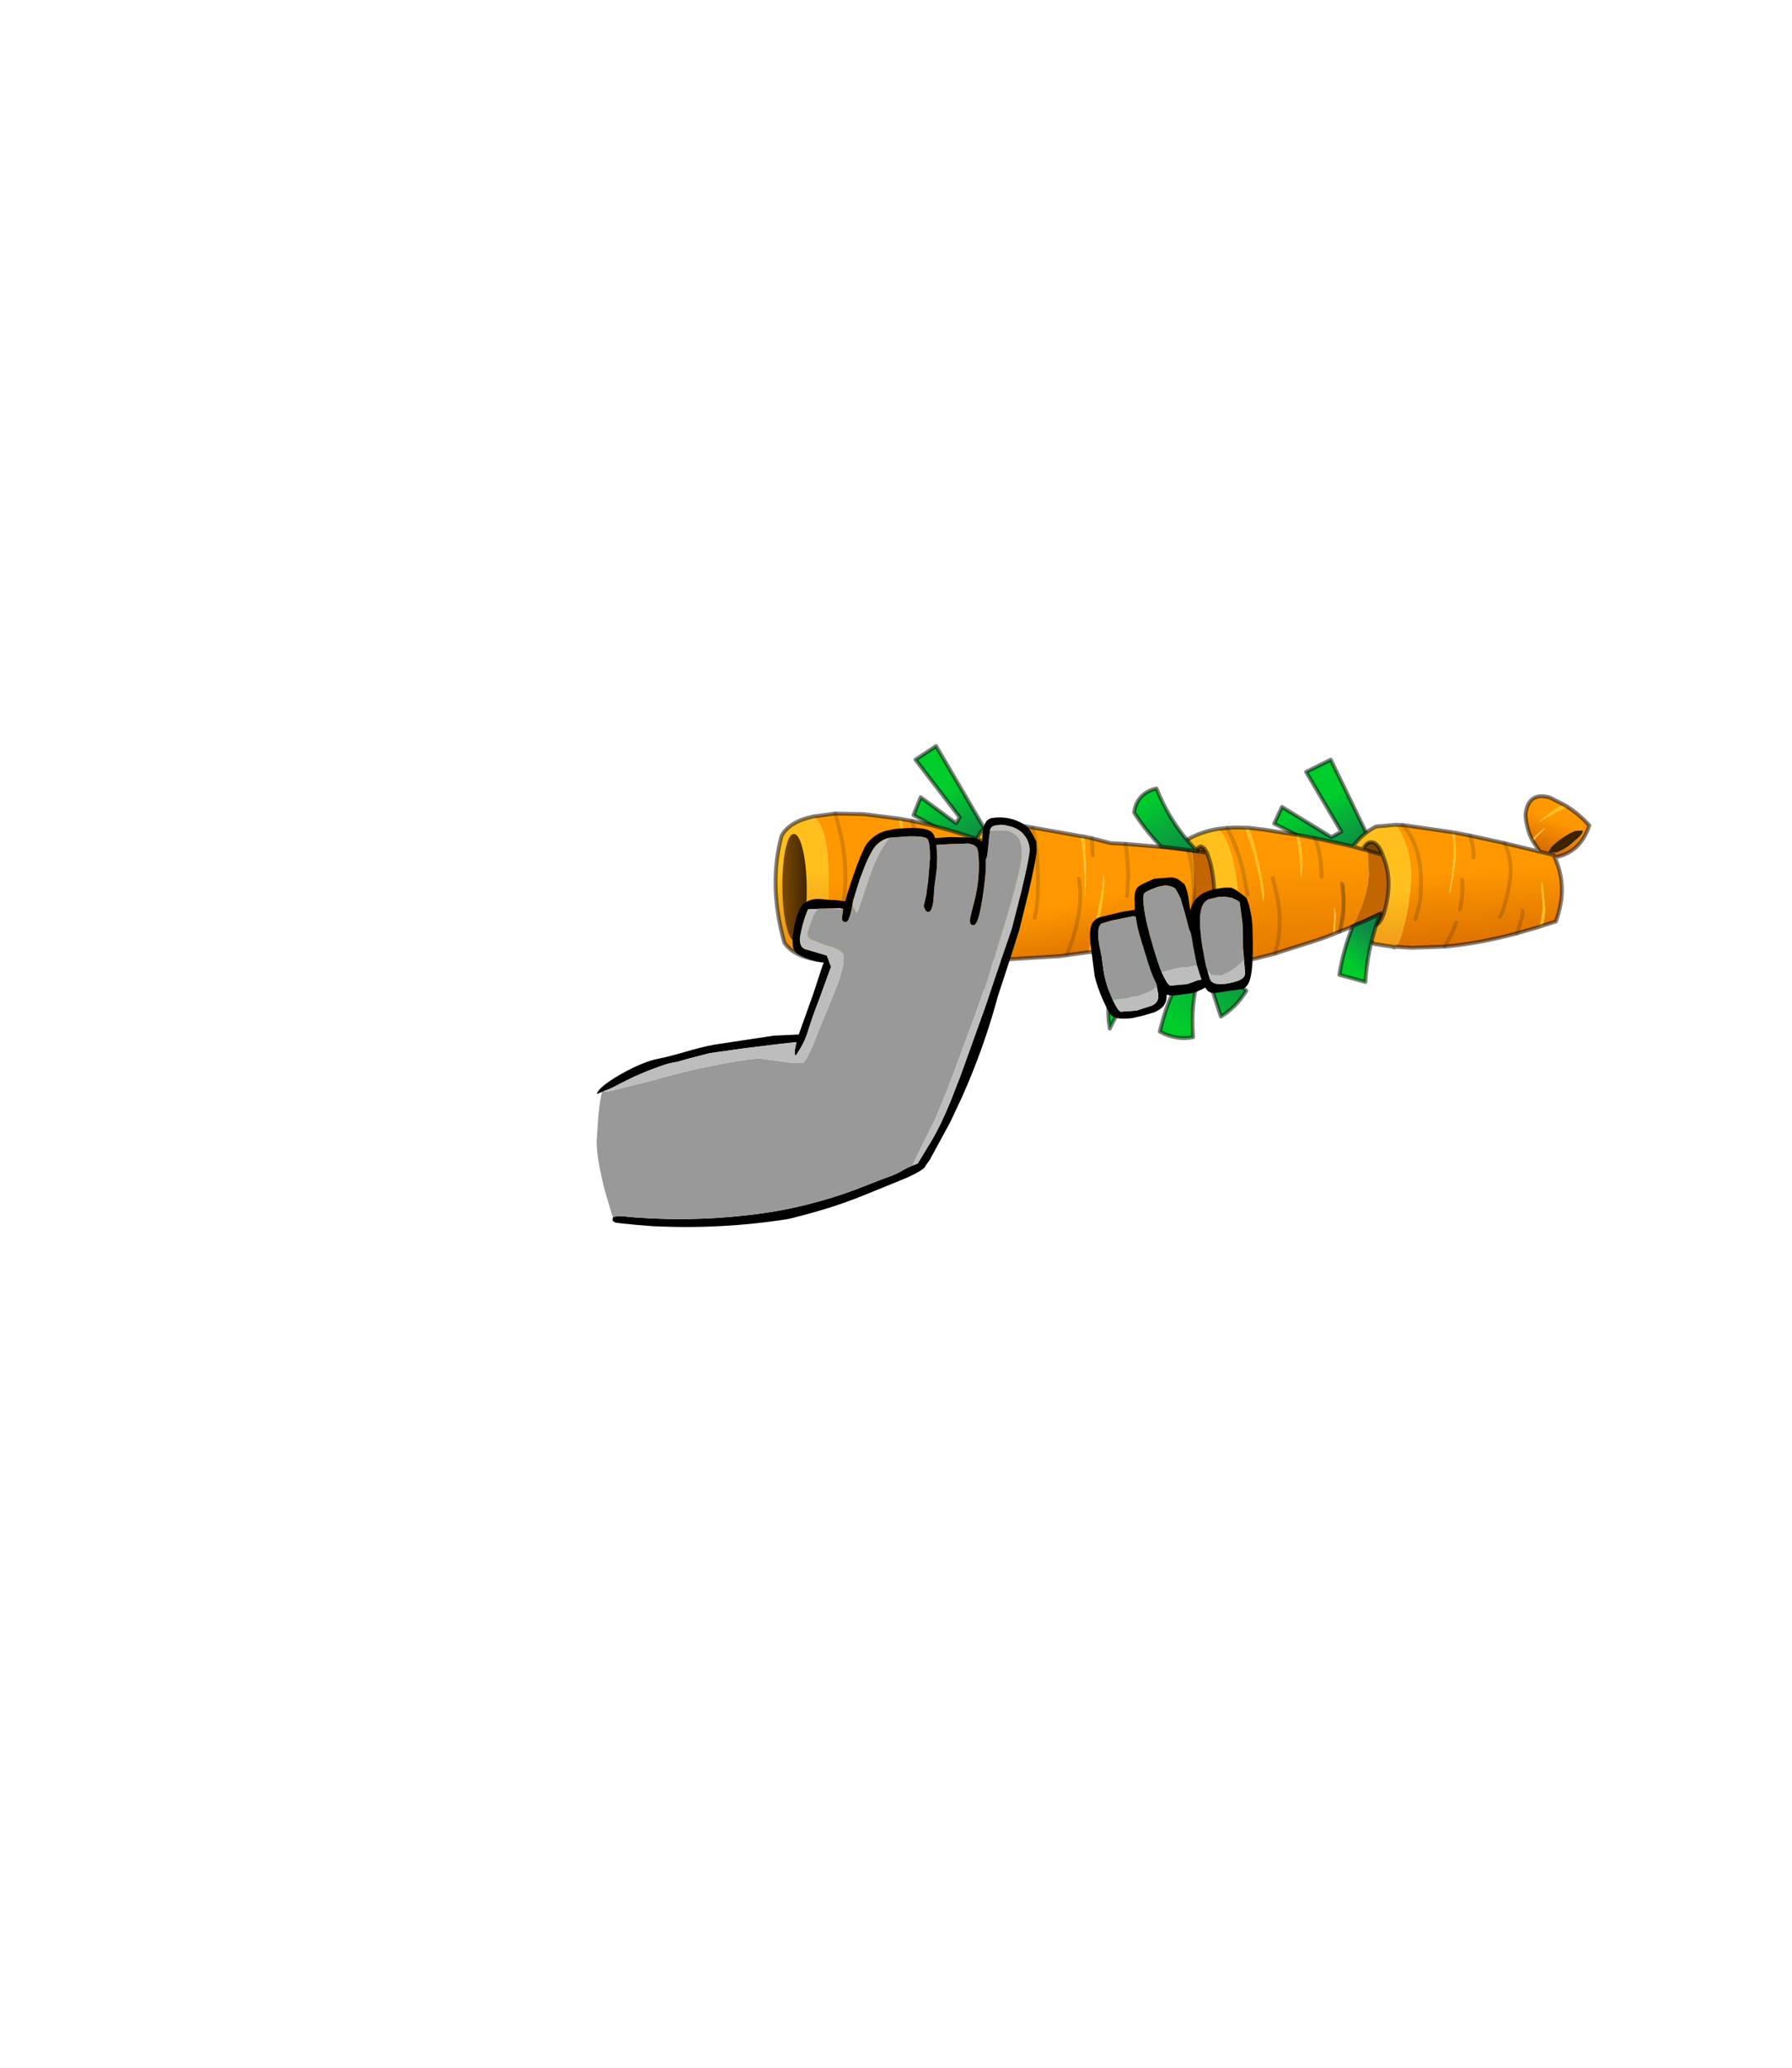 <?xml version="1.0" encoding="UTF-8" standalone="no"?>
<svg xmlns:xlink="http://www.w3.org/1999/xlink" height="531.5px" width="460.6px" xmlns="http://www.w3.org/2000/svg">
  <g transform="matrix(1.0, 0.0, 0.0, 1.0, 193.65, 334.05)">
    <use height="124.1" transform="matrix(1.0, 0.0, 0.0, 1.0, -40.3, -142.8)" width="255.65" xlink:href="#shape0"/>
  </g>
  <defs>
    <g id="shape0" transform="matrix(1.0, 0.0, 0.0, 1.0, 40.3, 142.8)">
      <path d="M120.9 -100.7 L127.85 -104.45 Q120.75 -98.9 118.15 -91.55 120.95 -84.6 126.7 -79.4 124.05 -75.1 120.15 -72.75 L115.8 -86.25 Q112.5 -79.05 112.9 -69.6 L113.0 -67.45 Q108.75 -66.6 104.45 -68.9 L104.7 -69.9 Q107.05 -79.45 112.65 -87.9 L106.65 -88.05 Q97.55 -81.85 91.9 -70.3 L91.6 -69.65 91.5 -70.3 Q90.55 -75.9 92.6 -82.8 105.3 -95.95 120.9 -100.7" fill="url(#gradient0)" fill-rule="evenodd" stroke="none"/>
      <path d="M120.9 -100.7 Q105.3 -95.95 92.6 -82.8 90.55 -75.9 91.5 -70.3 L91.6 -69.65 91.9 -70.3 Q97.55 -81.85 106.65 -88.05 L112.65 -87.9 Q107.05 -79.45 104.7 -69.9 L104.45 -68.9 Q108.75 -66.6 113.0 -67.45 L112.9 -69.6 Q112.5 -79.05 115.8 -86.25 L120.15 -72.75 Q124.05 -75.1 126.7 -79.4 120.95 -84.6 118.15 -91.55 120.75 -98.9 127.85 -104.45 L120.9 -100.7 Z" fill="none" stroke="#000000" stroke-linecap="round" stroke-linejoin="round" stroke-opacity="0.502" stroke-width="1.0"/>
      <path d="M151.1 -120.3 L142.05 -135.65 148.4 -138.8 161.25 -112.3 157.75 -110.25 133.85 -122.35 135.85 -126.65 148.55 -118.9 151.1 -120.3" fill="url(#gradient1)" fill-rule="evenodd" stroke="none"/>
      <path d="M151.1 -120.3 L148.55 -118.9 135.85 -126.65 133.85 -122.35 157.75 -110.25 161.25 -112.3 148.4 -138.8 142.05 -135.65 151.1 -120.3 Z" fill="none" stroke="#000000" stroke-linecap="round" stroke-linejoin="round" stroke-opacity="0.502" stroke-width="1.0"/>
      <path d="M41.65 -138.8 L46.95 -142.3 61.6 -117.3 58.7 -114.95 41.15 -124.55 43.0 -129.15 52.1 -122.45 53.0 -124.0 41.65 -138.8" fill="url(#gradient2)" fill-rule="evenodd" stroke="none"/>
      <path d="M41.65 -138.8 L46.95 -142.3 61.6 -117.3 58.7 -114.95 41.15 -124.55 43.0 -129.15 52.1 -122.45 53.0 -124.0 41.65 -138.8 Z" fill="none" stroke="#000000" stroke-linecap="round" stroke-linejoin="round" stroke-opacity="0.502" stroke-width="1.0"/>
      <path d="M59.15 -97.95 L60.95 -101.95 62.45 -99.35 Q60.75 -90.15 60.3 -80.0 L54.6 -81.4 Q55.1 -86.35 56.8 -91.65 57.75 -94.8 59.15 -97.95 57.75 -94.8 56.8 -91.65 52.3 -85.95 48.25 -79.65 L43.3 -82.4 Q49.05 -90.25 59.15 -97.95" fill="url(#gradient3)" fill-rule="evenodd" stroke="none"/>
      <path d="M56.8 -91.65 Q55.1 -86.35 54.6 -81.4 L60.3 -80.0 Q60.75 -90.15 62.45 -99.35 L60.95 -101.95 59.15 -97.95 Q57.75 -94.8 56.8 -91.65 52.3 -85.95 48.25 -79.65 L43.3 -82.4 Q49.05 -90.25 59.15 -97.95" fill="none" stroke="#000000" stroke-linecap="round" stroke-linejoin="round" stroke-opacity="0.502" stroke-width="1.0"/>
      <path d="M96.05 -103.75 L96.35 -109.35 96.05 -114.1 95.65 -117.15 96.05 -114.1 96.35 -109.35 96.05 -103.75 M84.95 -119.05 L87.0 -118.6 91.85 -117.35 95.65 -117.15 106.25 -116.25 109.9 -115.8 111.8 -115.55 112.6 -115.45 112.85 -113.95 Q113.25 -111.45 113.25 -109.05 L113.2 -106.15 Q113.0 -110.55 111.8 -115.55 113.0 -110.55 113.2 -106.15 112.9 -101.6 111.65 -97.85 110.9 -95.5 109.65 -93.35 L108.15 -93.0 104.65 -92.35 Q105.4 -96.9 105.4 -99.95 L105.35 -103.2 Q105.25 -105.2 104.75 -106.35 L104.65 -106.35 104.55 -104.6 104.8 -98.85 Q104.8 -96.25 103.9 -92.25 L103.55 -92.15 86.55 -89.35 86.85 -89.45 88.4 -95.55 Q90.15 -103.55 90.15 -107.25 L90.05 -109.2 89.95 -109.2 Q90.0 -106.8 89.2 -102.95 L88.0 -96.75 87.3 -93.55 86.45 -90.55 86.1 -89.3 80.55 -88.55 78.9 -88.3 65.15 -87.45 Q66.4 -89.2 67.55 -92.45 69.95 -99.55 69.95 -108.65 69.95 -114.7 69.0 -117.65 68.0 -120.8 65.65 -122.45 L71.75 -121.35 79.95 -119.9 84.15 -119.15 84.75 -115.0 85.05 -111.0 85.25 -105.85 85.1 -103.7 85.2 -103.7 85.5 -108.15 85.25 -116.5 84.95 -119.05 M87.2 -114.25 L87.0 -118.6 87.2 -114.25 M103.55 -92.15 L104.05 -93.95 Q104.55 -96.0 104.55 -99.2 L104.45 -101.5 104.25 -104.05 104.45 -101.5 104.55 -99.2 Q104.55 -96.0 104.05 -93.95 L103.55 -92.15 M72.3 -98.15 Q72.95 -101.3 73.1 -103.75 L73.15 -107.95 Q73.15 -116.0 71.75 -121.35 73.15 -116.0 73.15 -107.95 L73.1 -103.75 Q72.95 -101.3 72.3 -98.15 M83.65 -108.2 Q85.05 -100.7 81.2 -90.25 L80.55 -88.55 81.2 -90.25 Q85.05 -100.7 83.65 -108.2" fill="url(#gradient4)" fill-rule="evenodd" stroke="none"/>
      <path d="M126.4 -121.3 L127.1 -121.3 127.2 -121.3 Q128.5 -118.25 128.9 -116.25 L130.15 -110.9 Q131.25 -105.6 131.25 -103.85 L131.1 -102.35 130.05 -108.85 128.4 -115.5 126.4 -121.3 M139.6 -119.5 L140.3 -119.4 Q141.1 -115.0 141.1 -112.3 L140.9 -108.7 140.75 -108.55 Q140.6 -113.9 139.6 -119.5 M179.65 -120.15 L180.1 -120.05 180.25 -120.05 180.55 -114.9 Q180.55 -111.65 179.05 -104.55 L178.85 -104.55 179.15 -106.35 Q180.05 -113.0 180.05 -114.95 180.05 -117.6 179.65 -120.15 M200.4 -117.75 L200.1 -118.25 200.85 -119.05 Q202.5 -120.7 203.6 -121.25 L201.1 -118.7 200.4 -117.75 M208.3 -127.25 L208.45 -127.15 208.55 -127.1 208.85 -126.95 209.25 -126.7 209.3 -126.65 206.85 -125.6 202.1 -122.9 202.0 -122.95 206.6 -126.45 208.3 -127.25 M202.9 -96.15 L202.1 -95.85 Q202.9 -99.25 202.9 -101.55 L202.5 -105.9 202.6 -107.3 202.75 -107.3 203.15 -104.2 203.5 -100.45 Q203.5 -98.8 202.9 -96.15 M149.45 -94.1 L148.95 -93.9 149.0 -94.45 Q149.45 -99.2 149.3 -100.75 L149.35 -100.75 Q149.7 -99.75 149.7 -98.35 L149.45 -94.1 M104.65 -92.35 L103.9 -92.25 Q104.8 -96.25 104.8 -98.85 L104.55 -104.6 104.65 -106.35 104.75 -106.35 Q105.25 -105.2 105.35 -103.2 L105.4 -99.95 Q105.4 -96.9 104.65 -92.35 M86.55 -89.35 L86.1 -89.3 86.45 -90.55 87.3 -93.55 88.0 -96.75 89.2 -102.95 Q90.0 -106.8 89.95 -109.2 L90.05 -109.2 90.15 -107.25 Q90.15 -103.55 88.4 -95.55 L86.85 -89.45 86.55 -89.35 M45.55 -90.1 L44.85 -90.0 Q46.65 -98.75 47.15 -108.7 L47.25 -108.7 47.35 -106.05 Q47.35 -99.15 46.2 -93.1 L45.55 -90.1 M37.35 -123.65 L38.0 -123.55 38.75 -120.25 Q40.1 -114.05 40.1 -109.6 L39.95 -103.8 Q39.7 -100.85 38.75 -97.6 L38.65 -97.65 39.15 -101.05 39.4 -104.35 Q39.4 -111.1 38.55 -117.2 L37.35 -123.65 M84.15 -119.15 L84.65 -119.1 84.95 -119.05 85.25 -116.5 85.5 -108.15 85.2 -103.7 85.1 -103.7 85.25 -105.85 85.05 -111.0 84.75 -115.0 84.15 -119.15" fill="#ffbf1c" fill-rule="evenodd" stroke="none"/>
      <path d="M109.9 -115.8 Q110.65 -117.15 111.65 -118.3 115.05 -120.3 119.45 -121.0 121.0 -119.75 122.3 -116.05 123.65 -112.35 124.65 -104.5 125.65 -96.65 124.3 -92.45 123.0 -88.3 121.55 -87.25 113.25 -89.05 111.15 -93.6 L114.8 -94.4 Q115.35 -93.3 115.95 -93.05 L116.25 -92.95 Q117.25 -92.9 117.85 -95.05 L118.15 -96.3 Q118.75 -99.7 118.5 -104.65 118.25 -109.55 117.25 -112.95 L116.75 -114.45 116.6 -114.85 116.4 -115.2 115.9 -116.0 115.1 -116.5 115.05 -116.5 Q114.3 -116.5 113.8 -115.3 L112.6 -115.45 111.8 -115.55 109.9 -115.8 M154.15 -116.45 Q156.25 -119.6 159.95 -121.6 L164.9 -122.05 Q166.05 -121.45 167.75 -116.8 169.45 -112.2 168.9 -106.05 168.35 -99.95 166.85 -94.75 165.9 -91.3 165.1 -90.7 164.7 -90.35 164.35 -90.7 L162.3 -91.0 159.5 -91.45 Q156.7 -93.5 154.85 -96.3 L157.35 -97.4 Q158.05 -96.35 158.85 -96.15 L159.25 -96.1 Q160.9 -96.05 162.0 -99.15 L162.15 -99.65 162.3 -100.15 Q163.15 -103.3 163.25 -106.15 163.35 -110.05 162.1 -113.3 L161.7 -114.35 161.7 -114.4 Q160.5 -117.55 158.85 -117.6 157.55 -117.65 156.65 -115.75 L154.15 -116.45 M65.15 -87.45 Q61.5 -87.75 59.65 -88.9 57.8 -89.95 56.7 -92.75 L60.35 -93.85 Q60.9 -92.95 61.5 -92.95 L61.6 -92.95 62.0 -93.1 Q62.6 -93.4 63.1 -94.65 L63.1 -94.7 63.65 -96.55 Q64.5 -100.15 64.5 -105.3 64.5 -110.45 63.65 -114.15 L62.9 -116.45 62.4 -117.2 62.25 -117.45 62.1 -117.6 61.6 -117.8 61.5 -117.8 Q61.05 -117.8 60.6 -117.3 L59.95 -117.55 57.45 -118.45 Q59.9 -123.55 64.5 -122.7 L65.65 -122.45 Q68.0 -120.8 69.0 -117.65 69.95 -114.7 69.95 -108.65 69.95 -99.55 67.55 -92.45 66.4 -89.2 65.15 -87.45 M16.1 -87.4 Q10.25 -88.35 7.95 -91.75 3.8 -106.6 7.25 -119.25 9.3 -122.9 15.4 -124.2 17.9 -122.5 18.85 -116.25 19.35 -112.9 19.35 -104.3 19.35 -101.2 18.5 -93.35 18.25 -91.3 16.8 -88.65 L16.1 -87.4" fill="url(#gradient5)" fill-rule="evenodd" stroke="none"/>
      <path d="M154.85 -96.3 L153.8 -95.85 Q155.15 -98.15 156.15 -100.7 158.2 -105.9 158.2 -110.65 L157.95 -115.4 161.7 -114.35 162.1 -113.3 Q163.35 -110.05 163.25 -106.15 163.15 -103.3 162.3 -100.15 L162.15 -99.65 157.35 -97.4 154.85 -96.3 M111.15 -93.6 L109.65 -93.35 Q110.9 -95.5 111.65 -97.85 112.9 -101.6 113.2 -106.15 L113.25 -109.05 Q113.25 -111.45 112.85 -113.95 L112.6 -115.45 113.8 -115.3 116.6 -114.85 116.75 -114.45 117.25 -112.95 Q118.25 -109.55 118.5 -104.65 118.75 -99.7 118.15 -96.3 L117.85 -95.05 114.8 -94.4 111.15 -93.6 M56.7 -92.75 L54.05 -92.05 Q56.65 -95.55 58.3 -99.9 60.45 -105.65 60.45 -111.5 L60.1 -116.2 59.95 -117.55 60.6 -117.3 62.9 -116.45 63.65 -114.15 Q64.5 -110.45 64.5 -105.3 64.5 -100.15 63.65 -96.55 L63.1 -94.7 63.1 -94.65 62.55 -94.45 62.3 -94.35 61.75 -94.25 60.35 -93.85 56.7 -92.75 M112.95 -100.5 Q113.3 -103.2 113.2 -106.15 113.3 -103.2 112.95 -100.5" fill="#c26602" fill-rule="evenodd" stroke="none"/>
      <path d="M113.8 -115.3 Q114.3 -116.5 115.05 -116.5 L115.1 -116.5 115.9 -116.0 116.4 -115.2 116.6 -114.85 113.8 -115.3 M117.85 -95.05 Q117.25 -92.9 116.25 -92.95 L115.95 -93.05 Q115.35 -93.3 114.8 -94.4 L117.85 -95.05 M156.65 -115.75 Q157.55 -117.65 158.85 -117.6 160.5 -117.55 161.7 -114.4 L161.7 -114.35 157.95 -115.4 156.65 -115.75 M162.15 -99.65 L162.0 -99.15 Q160.9 -96.05 159.25 -96.1 L158.85 -96.15 Q158.05 -96.35 157.35 -97.4 L162.15 -99.65 M60.6 -117.3 Q61.05 -117.8 61.5 -117.8 L61.6 -117.8 62.1 -117.6 62.25 -117.45 62.4 -117.2 62.9 -116.45 60.6 -117.3 M63.1 -94.65 Q62.6 -93.4 62.0 -93.1 L61.6 -92.95 61.5 -92.95 Q60.9 -92.95 60.35 -93.85 L61.75 -94.25 62.3 -94.35 62.55 -94.45 63.1 -94.65" fill="#784700" fill-rule="evenodd" stroke="none"/>
      <path d="M119.45 -121.0 L121.75 -121.25 Q124.0 -121.45 126.4 -121.3 L128.4 -115.5 130.05 -108.85 131.1 -102.35 131.25 -103.85 Q131.25 -105.6 130.15 -110.9 L128.9 -116.25 Q128.5 -118.25 127.2 -121.3 L131.35 -120.8 139.6 -119.5 Q140.6 -113.9 140.75 -108.55 L140.9 -108.7 141.1 -112.3 Q141.1 -115.0 140.3 -119.4 L144.25 -118.65 151.15 -117.15 154.15 -116.45 156.65 -115.75 157.95 -115.4 158.2 -110.65 Q158.2 -105.9 156.15 -100.7 155.15 -98.15 153.8 -95.85 L150.8 -94.65 150.7 -94.6 149.45 -94.1 149.7 -98.35 Q149.7 -99.75 149.35 -100.75 L149.3 -100.75 Q149.45 -99.2 149.0 -94.45 L148.95 -93.9 147.15 -93.2 145.05 -92.45 134.05 -88.95 Q129.35 -87.65 124.6 -86.7 L121.55 -87.25 Q123.0 -88.3 124.3 -92.45 125.65 -96.65 124.65 -104.5 123.65 -112.35 122.3 -116.05 121.0 -119.75 119.45 -121.0 M133.5 -108.4 L134.25 -105.15 Q136.4 -96.85 134.05 -88.95 136.4 -96.85 134.25 -105.15 L133.5 -108.4 M127.0 -104.1 L126.5 -106.65 Q125.4 -114.3 121.75 -121.25 125.4 -114.3 126.5 -106.65 L127.0 -104.1 M150.7 -94.6 Q151.7 -98.55 151.7 -102.05 L151.7 -103.2 151.4 -106.55 151.2 -107.05 151.4 -106.55 151.7 -103.2 151.7 -102.05 Q151.7 -98.55 150.7 -94.6 M146.05 -108.7 Q145.95 -114.05 144.65 -117.9 L144.25 -118.65 144.65 -117.9 Q145.95 -114.05 146.05 -108.7" fill="url(#gradient6)" fill-rule="evenodd" stroke="none"/>
      <path d="M54.05 -92.05 L53.4 -91.85 51.6 -91.4 45.55 -90.1 46.2 -93.1 Q47.35 -99.15 47.35 -106.05 L47.25 -108.7 47.15 -108.7 Q46.65 -98.75 44.85 -90.0 L31.55 -87.95 21.75 -87.05 16.1 -87.4 16.8 -88.65 Q18.25 -91.3 18.5 -93.35 19.35 -101.2 19.35 -104.3 19.35 -112.9 18.85 -116.25 17.9 -122.5 15.4 -124.2 L21.05 -124.95 28.4 -124.8 37.35 -123.65 38.55 -117.2 Q39.4 -111.1 39.4 -104.35 L39.15 -101.05 38.65 -97.65 38.75 -97.6 Q39.7 -100.85 39.95 -103.8 L40.1 -109.6 Q40.1 -114.05 38.75 -120.25 L38.0 -123.55 40.8 -123.05 Q48.1 -121.55 56.1 -118.85 L57.45 -118.45 59.95 -117.55 60.1 -116.2 60.45 -111.5 Q60.45 -105.65 58.3 -99.9 56.65 -95.55 54.05 -92.05 M31.7 -107.85 L32.2 -103.0 32.55 -97.75 Q32.55 -92.2 31.55 -87.95 32.55 -92.2 32.55 -97.75 L32.2 -103.0 31.7 -107.85 M22.65 -97.95 L23.3 -103.0 Q23.65 -105.8 23.65 -108.9 23.65 -113.8 22.45 -119.55 L21.05 -124.95 22.45 -119.55 Q23.65 -113.8 23.65 -108.9 23.65 -105.8 23.3 -103.0 L22.65 -97.95 M43.25 -100.45 L43.55 -105.5 Q43.55 -110.05 42.55 -115.65 43.55 -110.05 43.55 -105.5 L43.25 -100.45 M41.7 -119.7 L40.8 -123.05 41.7 -119.7 M53.4 -91.85 Q53.75 -94.25 53.75 -97.75 L53.75 -98.0 53.55 -103.0 53.25 -105.8 53.55 -103.0 53.75 -98.0 53.75 -97.75 Q53.75 -94.25 53.4 -91.85" fill="url(#gradient7)" fill-rule="evenodd" stroke="none"/>
      <path d="M164.9 -122.05 L166.85 -122.0 166.95 -122.0 179.65 -120.15 Q180.05 -117.6 180.05 -114.95 180.05 -113.0 179.15 -106.35 L178.85 -104.55 179.05 -104.55 Q180.55 -111.65 180.55 -114.9 L180.25 -120.05 184.15 -119.3 193.05 -117.35 202.1 -115.15 205.65 -114.3 205.95 -113.7 Q209.5 -105.95 206.25 -97.2 L202.9 -96.15 Q203.5 -98.8 203.5 -100.45 L203.15 -104.2 202.75 -107.3 202.6 -107.3 202.5 -105.9 202.9 -101.55 Q202.9 -99.25 202.1 -95.85 L196.25 -94.15 Q186.35 -91.5 177.7 -90.75 L169.3 -90.45 165.1 -90.7 Q165.9 -91.3 166.85 -94.75 168.35 -99.95 168.9 -106.05 169.45 -112.2 167.75 -116.8 166.05 -121.45 164.9 -122.05 M182.15 -107.9 Q182.45 -104.15 181.6 -100.25 182.45 -104.15 182.15 -107.9 M170.1 -97.75 Q171.25 -101.25 171.5 -103.6 L171.6 -107.2 Q171.6 -116.75 166.95 -121.9 L166.85 -122.0 166.95 -121.9 Q171.6 -116.75 171.6 -107.2 L171.5 -103.6 Q171.25 -101.25 170.1 -97.75 M191.85 -98.4 Q192.6 -99.15 193.65 -103.65 194.65 -108.05 194.65 -110.0 194.65 -114.05 193.05 -117.35 194.65 -114.05 194.65 -110.0 194.65 -108.05 193.65 -103.65 192.6 -99.15 191.85 -98.4 M185.1 -113.6 Q185.2 -116.5 184.15 -119.3 185.2 -116.5 185.1 -113.6 M196.25 -94.15 Q197.8 -98.4 197.7 -100.0 197.8 -98.4 196.25 -94.15 M180.65 -96.9 L179.65 -94.4 177.7 -90.75 179.65 -94.4 180.65 -96.9" fill="url(#gradient8)" fill-rule="evenodd" stroke="none"/>
      <path d="M202.1 -115.15 L200.4 -117.75 201.1 -118.7 203.6 -121.25 Q202.5 -120.7 200.85 -119.05 L200.1 -118.25 Q198.65 -121.25 198.45 -124.65 199.1 -130.6 204.65 -129.1 L208.3 -127.25 206.6 -126.45 202.0 -122.95 202.1 -122.9 206.85 -125.6 209.3 -126.65 Q212.4 -124.65 214.85 -121.9 212.5 -114.8 205.95 -113.7 L205.65 -114.3 202.1 -115.15 M211.3 -120.5 Q209.85 -120.0 208.1 -118.8 206.3 -117.6 205.25 -116.5 204.35 -115.45 204.45 -115.0 L204.55 -114.85 206.3 -114.9 Q207.75 -115.4 209.55 -116.6 L212.35 -119.0 Q213.4 -120.15 213.1 -120.6 L211.3 -120.5" fill="url(#gradient9)" fill-rule="evenodd" stroke="none"/>
      <path d="M211.3 -120.5 L213.1 -120.6 Q213.4 -120.15 212.35 -119.0 L209.55 -116.6 Q207.75 -115.4 206.3 -114.9 L204.55 -114.85 204.45 -115.0 Q204.35 -115.45 205.25 -116.5 206.3 -117.6 208.1 -118.8 209.85 -120.0 211.3 -120.5" fill="#3d2200" fill-rule="evenodd" stroke="none"/>
      <path d="M84.95 -119.05 L87.0 -118.6 91.85 -117.35 95.65 -117.15 106.25 -116.25 109.9 -115.8 Q110.65 -117.15 111.65 -118.3 115.05 -120.3 119.45 -121.0 L121.75 -121.25 Q124.0 -121.45 126.4 -121.3 L127.1 -121.3 127.2 -121.3 131.35 -120.8 139.6 -119.5 140.3 -119.4 144.25 -118.65 151.15 -117.15 154.15 -116.45 Q156.25 -119.6 159.95 -121.6 L164.9 -122.05 166.85 -122.0 166.95 -122.0 179.65 -120.15 M180.1 -120.05 L180.25 -120.05 184.15 -119.3 193.05 -117.35 202.1 -115.15 200.4 -117.75 200.1 -118.25 Q198.65 -121.25 198.45 -124.65 199.1 -130.6 204.65 -129.1 L208.3 -127.25 M208.45 -127.15 L208.55 -127.1 208.85 -126.95 209.25 -126.7 209.3 -126.65 Q212.4 -124.65 214.85 -121.9 212.5 -114.8 205.95 -113.7 209.5 -105.95 206.25 -97.2 L202.9 -96.15 202.1 -95.85 196.25 -94.15 Q186.35 -91.5 177.7 -90.75 L169.3 -90.45 165.1 -90.7 Q164.7 -90.35 164.35 -90.7 L162.3 -91.0 159.5 -91.45 Q156.7 -93.5 154.85 -96.3 L153.8 -95.85 150.8 -94.65 150.7 -94.6 149.45 -94.1 148.95 -93.9 147.15 -93.2 145.05 -92.45 134.05 -88.95 Q129.35 -87.65 124.6 -86.7 L121.55 -87.25 Q113.25 -89.05 111.15 -93.6 L109.65 -93.35 108.15 -93.0 104.65 -92.35 103.9 -92.25 103.55 -92.15 86.55 -89.35 86.1 -89.3 80.55 -88.55 78.9 -88.3 65.15 -87.45 Q61.5 -87.75 59.65 -88.9 57.8 -89.95 56.7 -92.75 L54.05 -92.05 53.4 -91.85 51.6 -91.4 45.55 -90.1 44.85 -90.0 31.55 -87.95 21.75 -87.05 16.1 -87.4 Q10.25 -88.35 7.95 -91.75 3.8 -106.6 7.25 -119.25 9.3 -122.9 15.4 -124.2 L21.05 -124.95 28.4 -124.8 37.35 -123.65 38.0 -123.55 40.8 -123.05 Q48.1 -121.55 56.1 -118.85 L57.45 -118.45 Q59.9 -123.55 64.5 -122.7 L65.65 -122.45 71.75 -121.35 79.95 -119.9 84.15 -119.15 84.65 -119.1 84.95 -119.05 M112.6 -115.45 L113.8 -115.3 Q114.3 -116.5 115.05 -116.5 L115.1 -116.5 115.9 -116.0 116.4 -115.2 116.6 -114.85 116.75 -114.45 117.25 -112.95 Q118.25 -109.55 118.5 -104.65 118.75 -99.7 118.15 -96.3 L117.85 -95.05 Q117.25 -92.9 116.25 -92.95 L115.95 -93.05 Q115.35 -93.3 114.8 -94.4 L111.15 -93.6 M109.9 -115.8 L111.8 -115.55 112.6 -115.45 M113.8 -115.3 L116.6 -114.85 M161.7 -114.35 L161.7 -114.4 Q160.5 -117.55 158.85 -117.6 157.55 -117.65 156.65 -115.75 L157.95 -115.4 161.7 -114.35 162.1 -113.3 Q163.35 -110.05 163.25 -106.15 163.15 -103.3 162.3 -100.15 L162.15 -99.65 162.0 -99.15 Q160.9 -96.05 159.25 -96.1 L158.85 -96.15 Q158.05 -96.35 157.35 -97.4 L154.85 -96.3 M154.15 -116.45 L156.65 -115.75 M57.45 -118.45 L59.95 -117.55 60.6 -117.3 Q61.05 -117.8 61.5 -117.8 L61.6 -117.8 62.1 -117.6 62.25 -117.45 62.4 -117.2 62.9 -116.45 63.65 -114.15 Q64.5 -110.45 64.5 -105.3 64.5 -100.15 63.65 -96.55 L63.1 -94.7 63.1 -94.65 62.55 -94.45 62.3 -94.35 61.75 -94.25 60.35 -93.85 56.7 -92.75 M62.0 -93.1 L61.6 -92.95 61.5 -92.95 Q60.9 -92.95 60.35 -93.85 M60.6 -117.3 L62.9 -116.45 M117.85 -95.05 L114.8 -94.4 M202.1 -115.15 L205.65 -114.3 205.95 -113.7 M162.15 -99.65 L157.35 -97.4" fill="none" stroke="#000000" stroke-linecap="round" stroke-linejoin="round" stroke-opacity="0.502" stroke-width="1.0"/>
      <path d="M95.65 -117.15 L96.05 -114.1 96.35 -109.35 96.05 -103.75 M87.0 -118.6 L87.2 -114.25 M113.2 -106.15 Q113.3 -103.2 112.95 -100.5 M104.25 -104.05 L104.45 -101.5 104.55 -99.2 Q104.55 -96.0 104.05 -93.95 L103.55 -92.15 M111.8 -115.55 Q113.0 -110.55 113.2 -106.15 M121.75 -121.25 Q125.4 -114.3 126.5 -106.65 L127.0 -104.1 M134.05 -88.95 Q136.4 -96.85 134.25 -105.15 L133.5 -108.4 M144.25 -118.65 L144.65 -117.9 Q145.95 -114.05 146.05 -108.7 M151.2 -107.05 L151.4 -106.55 151.7 -103.2 151.7 -102.05 Q151.7 -98.55 150.7 -94.6 M21.05 -124.95 L22.45 -119.55 Q23.65 -113.8 23.65 -108.9 23.65 -105.8 23.3 -103.0 L22.65 -97.95 M31.55 -87.95 Q32.55 -92.2 32.55 -97.75 L32.2 -103.0 31.7 -107.85 M40.8 -123.05 L41.7 -119.7 M42.55 -115.65 Q43.55 -110.05 43.55 -105.5 L43.25 -100.45 M53.25 -105.8 L53.55 -103.0 53.75 -98.0 53.75 -97.75 Q53.75 -94.25 53.4 -91.85 M71.75 -121.35 Q73.15 -116.0 73.15 -107.95 L73.1 -103.75 Q72.95 -101.3 72.3 -98.15 M80.55 -88.55 L81.2 -90.25 Q85.05 -100.7 83.65 -108.2 M166.85 -122.0 L166.95 -121.9 Q171.6 -116.75 171.6 -107.2 L171.5 -103.6 Q171.25 -101.25 170.1 -97.75 M181.6 -100.25 Q182.45 -104.15 182.15 -107.9 M184.15 -119.3 Q185.2 -116.5 185.1 -113.6 M193.05 -117.35 Q194.65 -114.05 194.65 -110.0 194.65 -108.05 193.65 -103.65 192.6 -99.15 191.85 -98.4 M177.7 -90.75 L179.65 -94.4 180.65 -96.9 M197.7 -100.0 Q197.8 -98.4 196.25 -94.15" fill="none" stroke="#000000" stroke-linecap="round" stroke-linejoin="round" stroke-opacity="0.153" stroke-width="1.0"/>
      <path d="M63.1 -94.65 Q62.6 -93.4 62.0 -93.1" fill="none" stroke="#000000" stroke-linecap="round" stroke-linejoin="round" stroke-opacity="0.251" stroke-width="1.0"/>
      <path d="M8.25 -115.75 Q9.1 -119.75 10.4 -119.7 11.75 -119.65 12.7 -115.65 13.65 -111.55 13.7 -105.85 13.75 -100.15 12.85 -96.2 12.0 -92.15 10.65 -92.2 9.35 -92.25 8.4 -96.3 7.5 -100.35 7.45 -106.05 7.4 -111.75 8.25 -115.75" fill="url(#gradient10)" fill-rule="evenodd" stroke="none"/>
      <path d="M113.8 -115.3 L111.75 -115.6 109.9 -115.85 106.25 -116.3 104.8 -116.45 Q100.85 -120.5 97.85 -125.2 98.55 -130.2 103.6 -131.4 106.6 -123.9 111.5 -118.1 L113.9 -115.45 113.8 -115.3" fill="url(#gradient11)" fill-rule="evenodd" stroke="none"/>
      <path d="M113.8 -115.3 L113.9 -115.45 114.1 -115.25 113.8 -115.3" fill="#00cc44" fill-rule="evenodd" stroke="none"/>
      <path d="M113.9 -115.45 L111.5 -118.1 Q106.6 -123.9 103.6 -131.4 98.55 -130.2 97.85 -125.2 100.85 -120.5 104.8 -116.45 L106.25 -116.3 109.9 -115.85 111.75 -115.6 113.8 -115.3 113.9 -115.45 114.1 -115.25 113.8 -115.3" fill="none" stroke="#000000" stroke-linecap="round" stroke-linejoin="round" stroke-opacity="0.502" stroke-width="1.0"/>
      <path d="M158.85 -91.95 Q157.6 -86.8 157.3 -81.65 L150.6 -83.5 Q151.6 -89.9 154.05 -96.0 L154.8 -96.35 157.35 -97.4 161.05 -99.15 160.05 -96.3 158.85 -91.95" fill="url(#gradient12)" fill-rule="evenodd" stroke="none"/>
      <path d="M151.4 -106.6 L151.7 -103.25 151.7 -102.1 Q151.7 -98.65 150.7 -94.6" fill="none" stroke="#000000" stroke-linecap="round" stroke-linejoin="round" stroke-opacity="0.153" stroke-width="1.0"/>
      <path d="M158.85 -91.95 L160.05 -96.3 161.05 -99.15 157.35 -97.4 154.8 -96.35 154.05 -96.0 Q151.6 -89.9 150.6 -83.5 L157.3 -81.65 Q157.6 -86.8 158.85 -91.95" fill="none" stroke="#000000" stroke-linecap="round" stroke-linejoin="round" stroke-opacity="0.502" stroke-width="1.0"/>
      <path d="M101.0 -107.3 L103.05 -108.2 107.55 -108.55 Q108.8 -108.4 109.5 -107.8 L110.75 -106.85 Q111.5 -105.4 111.8 -103.35 L111.85 -102.95 112.3 -100.0 Q113.25 -104.4 118.55 -105.5 L120.95 -105.9 122.8 -105.9 123.55 -105.55 124.1 -105.25 126.55 -103.45 126.8 -103.1 127.4 -101.45 128.05 -98.25 128.25 -96.35 128.35 -92.45 128.35 -91.15 Q128.45 -83.15 127.1 -81.05 126.5 -80.05 125.35 -79.8 L122.9 -79.45 118.5 -78.8 Q117.25 -78.8 116.6 -79.55 L116.1 -80.25 115.85 -80.05 114.6 -79.45 Q113.3 -78.85 112.5 -78.75 L109.55 -78.35 Q107.5 -78.0 106.2 -78.4 106.35 -76.75 105.4 -75.5 104.75 -74.65 103.15 -73.9 L100.5 -73.1 97.55 -72.4 Q93.5 -71.85 92.05 -73.0 91.55 -73.4 90.35 -75.95 L89.9 -76.9 Q88.3 -80.5 87.7 -83.25 L86.7 -91.0 Q86.25 -94.55 86.9 -96.3 87.4 -97.6 88.85 -98.25 L94.85 -99.7 97.95 -100.2 98.05 -100.2 98.05 -101.3 Q97.7 -104.65 98.65 -105.9 99.05 -106.4 101.0 -107.3 M114.0 -85.95 L113.3 -89.35 112.45 -94.15 112.0 -95.2 111.0 -99.0 109.85 -102.95 109.25 -104.3 108.35 -105.75 Q106.55 -106.8 104.65 -106.25 L104.0 -106.15 102.0 -105.35 Q100.5 -104.65 100.4 -104.35 99.95 -103.5 100.45 -100.3 L100.45 -100.25 Q100.9 -96.95 102.65 -90.95 104.05 -86.15 104.95 -84.15 L105.15 -83.75 Q106.4 -80.95 107.2 -80.7 L111.55 -81.1 114.15 -82.05 115.15 -82.25 114.0 -85.95 M126.1 -87.7 L125.85 -90.45 Q125.85 -96.7 125.55 -98.0 L125.0 -102.1 124.55 -102.5 124.2 -102.7 123.05 -103.25 121.1 -103.6 119.45 -103.5 117.15 -102.95 Q116.25 -102.7 115.55 -101.55 113.8 -98.4 116.0 -87.45 116.25 -85.85 116.65 -84.7 117.2 -82.45 117.6 -81.9 118.7 -80.6 122.4 -81.35 126.55 -82.15 126.35 -84.05 L126.1 -87.7 M103.65 -80.6 L103.55 -81.15 102.85 -82.65 Q102.3 -83.7 100.6 -89.3 98.9 -94.7 98.65 -96.1 L98.25 -98.45 97.5 -98.55 94.8 -98.0 92.05 -97.45 89.55 -96.7 Q88.6 -96.25 88.6 -93.85 88.65 -91.65 89.45 -88.55 L90.0 -84.55 Q90.6 -80.8 92.35 -77.05 L92.4 -76.95 Q93.65 -74.3 94.35 -74.0 L98.45 -74.3 102.45 -75.6 Q104.65 -76.6 103.9 -79.3 L103.65 -80.6" fill="#000000" fill-rule="evenodd" stroke="none"/>
      <path d="M104.95 -84.15 Q104.05 -86.15 102.65 -90.95 100.9 -96.95 100.45 -100.25 L100.45 -100.3 Q99.95 -103.5 100.4 -104.35 100.5 -104.65 102.0 -105.35 L104.0 -106.15 104.65 -106.25 Q106.55 -106.8 108.35 -105.75 L109.25 -104.3 109.85 -102.95 111.0 -99.0 112.0 -95.2 112.45 -94.15 113.3 -89.35 114.0 -85.95 109.45 -85.3 104.95 -84.15 M116.65 -84.7 Q116.25 -85.85 116.0 -87.45 113.8 -98.4 115.55 -101.55 116.25 -102.7 117.15 -102.95 L119.45 -103.5 121.1 -103.6 123.05 -103.25 124.2 -102.7 124.55 -102.5 125.0 -102.1 125.55 -98.0 Q125.85 -96.7 125.85 -90.45 L126.1 -87.7 Q124.5 -85.35 122.45 -84.4 L120.25 -83.4 117.8 -83.5 116.65 -84.7 M92.35 -77.05 Q90.6 -80.8 90.0 -84.55 L89.45 -88.55 Q88.65 -91.65 88.6 -93.85 88.6 -96.25 89.55 -96.7 L92.05 -97.45 94.8 -98.0 97.5 -98.55 98.25 -98.45 98.65 -96.1 Q98.9 -94.7 100.6 -89.3 102.3 -83.7 102.85 -82.65 L103.55 -81.15 103.65 -80.6 Q102.95 -79.65 101.65 -79.05 L98.7 -77.95 94.85 -77.4 92.35 -77.05" fill="#999999" fill-rule="evenodd" stroke="none"/>
      <path d="M104.95 -84.15 L109.45 -85.3 114.0 -85.95 115.15 -82.25 114.15 -82.05 111.55 -81.1 107.2 -80.7 Q106.4 -80.95 105.15 -83.75 L104.95 -84.15 M116.65 -84.7 L117.8 -83.5 120.25 -83.4 122.45 -84.4 Q124.5 -85.35 126.1 -87.7 L126.35 -84.05 Q126.55 -82.15 122.4 -81.35 118.7 -80.6 117.6 -81.9 117.2 -82.45 116.65 -84.7 M92.35 -77.05 L94.85 -77.4 98.7 -77.95 101.65 -79.05 Q102.95 -79.65 103.65 -80.6 L103.9 -79.3 Q104.65 -76.6 102.45 -75.6 L98.45 -74.3 94.35 -74.0 Q93.65 -74.3 92.4 -76.95 L92.35 -77.05" fill="#bdbdbd" fill-rule="evenodd" stroke="none"/>
      <path d="M-38.9 -53.4 L-39.4 -53.2 -40.25 -52.85 Q-39.8 -54.65 -34.25 -57.85 -28.3 -61.25 -24.1 -62.0 -22.0 -62.4 -17.5 -63.7 -13.1 -65.0 -10.0 -65.55 L5.15 -67.85 11.65 -68.15 15.35 -78.5 17.8 -85.95 18.1 -86.65 Q16.5 -86.7 14.15 -87.55 11.8 -88.4 10.95 -89.2 10.35 -89.8 10.15 -90.8 L10.05 -92.45 Q10.05 -94.25 10.95 -97.8 11.75 -100.6 12.8 -101.7 14.8 -103.25 17.45 -102.95 L20.15 -102.7 21.15 -102.7 23.6 -102.4 Q24.35 -105.25 25.95 -109.75 26.65 -111.85 27.5 -113.85 L28.25 -115.55 Q29.0 -117.35 30.5 -118.6 32.45 -120.3 34.95 -120.7 L36.0 -120.9 36.25 -120.95 Q43.85 -121.8 45.8 -120.2 46.35 -119.75 46.7 -118.65 L50.45 -118.9 50.6 -118.9 56.8 -118.75 57.9 -118.3 58.6 -117.8 58.75 -117.6 58.85 -118.1 Q58.8 -119.5 59.0 -120.6 59.25 -122.2 59.95 -123.05 60.4 -123.55 61.25 -123.8 65.9 -124.5 69.7 -122.05 L70.75 -121.2 71.2 -120.6 72.7 -117.8 72.8 -115.5 Q72.8 -113.8 70.75 -104.85 L68.3 -94.85 65.0 -84.6 62.85 -78.05 Q59.25 -64.65 53.6 -52.05 L50.6 -45.65 45.5 -36.25 45.2 -35.75 44.25 -34.45 Q44.25 -33.55 39.45 -31.35 L37.4 -30.5 29.05 -27.1 Q23.1 -24.65 17.25 -22.95 L13.9 -22.0 10.3 -21.05 8.8 -20.7 Q-8.5 -18.0 -26.1 -18.9 L-29.8 -19.2 -33.45 -19.55 -35.4 -19.8 Q-35.75 -19.9 -35.95 -20.1 -36.3 -20.35 -36.2 -20.7 L-36.1 -21.15 -35.9 -21.3 -34.35 -21.5 -29.85 -21.1 -29.8 -21.1 Q-15.9 -20.1 -2.15 -21.65 L0.9 -22.0 Q13.95 -23.7 26.4 -28.35 L33.3 -31.05 34.85 -31.6 Q36.95 -32.35 38.55 -33.35 39.3 -33.8 40.85 -34.45 L42.1 -34.95 42.2 -34.95 45.75 -40.8 Q48.0 -44.5 50.6 -50.8 L53.25 -57.6 59.5 -75.0 62.95 -85.25 66.4 -95.3 68.9 -105.1 Q71.0 -113.95 71.0 -115.55 71.0 -117.4 69.85 -119.1 L69.05 -120.05 Q67.4 -121.45 65.5 -121.75 63.85 -122.3 61.9 -121.8 61.0 -121.55 60.8 -120.6 L60.75 -119.9 60.6 -119.0 60.35 -116.4 60.1 -114.1 59.75 -113.1 59.75 -111.65 Q59.75 -109.0 58.9 -103.3 57.8 -96.25 56.6 -96.25 55.85 -96.25 55.7 -96.85 L55.65 -97.6 Q55.65 -98.05 56.8 -102.45 57.95 -106.9 57.95 -111.6 L57.95 -112.5 57.9 -112.6 57.9 -113.1 57.85 -114.2 57.85 -114.3 57.65 -115.55 Q57.6 -116.1 57.05 -116.55 L56.55 -116.9 55.3 -117.25 50.6 -117.1 47.05 -116.9 47.25 -113.65 47.1 -110.45 46.55 -106.4 46.25 -102.4 Q45.85 -99.65 44.95 -99.65 44.35 -99.65 44.05 -100.45 43.85 -100.8 43.8 -101.25 L44.5 -104.35 44.65 -105.85 44.9 -107.4 45.4 -113.55 Q45.4 -117.7 44.7 -118.45 44.0 -119.15 40.15 -119.1 L35.05 -118.75 34.95 -118.7 34.15 -118.5 Q31.7 -117.55 30.4 -115.15 28.95 -112.5 28.0 -109.75 L27.35 -108.1 25.6 -102.45 25.45 -101.4 Q24.65 -97.05 23.75 -97.05 22.95 -97.05 22.8 -97.7 L22.8 -98.45 23.1 -100.4 22.2 -100.65 14.05 -100.35 Q12.6 -97.0 12.0 -93.35 11.8 -92.15 12.2 -91.15 12.45 -90.45 13.25 -90.1 L18.85 -88.45 19.95 -85.55 16.7 -76.65 Q15.2 -72.8 14.05 -69.1 13.35 -66.65 11.95 -64.4 L10.9 -62.7 10.7 -62.95 10.6 -63.3 10.65 -64.15 11.05 -66.2 7.0 -65.75 -2.05 -64.65 -11.25 -63.35 -17.25 -61.8 -19.65 -61.1 Q-21.9 -60.8 -24.05 -59.95 -28.4 -58.45 -32.65 -56.35 L-36.45 -54.4 Q-37.45 -53.95 -38.45 -53.6 L-38.9 -53.4" fill="#000000" fill-rule="evenodd" stroke="none"/>
      <path d="M-36.1 -21.15 L-36.4 -22.0 -38.25 -28.25 Q-40.3 -36.4 -40.3 -40.6 L-39.85 -47.25 Q-39.4 -51.85 -38.9 -53.4 L-38.45 -53.6 -37.5 -53.5 -35.75 -53.85 -33.2 -54.55 -26.35 -56.25 Q-13.65 -59.95 -0.9 -61.8 L1.7 -62.0 5.25 -61.5 9.8 -60.9 12.9 -60.95 Q13.9 -62.15 15.2 -65.25 L17.25 -70.35 20.75 -78.85 Q22.3 -82.5 23.1 -86.25 L23.3 -88.3 23.0 -89.1 Q21.45 -90.45 19.35 -90.9 17.7 -91.35 15.65 -92.25 14.85 -92.45 14.35 -92.95 13.9 -93.45 13.9 -93.95 13.9 -94.5 15.15 -97.95 L15.6 -99.05 16.3 -100.05 16.85 -100.5 20.2 -100.5 22.3 -100.3 22.35 -100.3 23.1 -100.4 22.8 -98.45 22.8 -97.7 Q22.95 -97.05 23.75 -97.05 24.65 -97.05 25.45 -101.4 L26.45 -99.4 Q26.75 -98.9 29.2 -106.7 31.65 -114.55 35.05 -118.75 L40.15 -119.1 Q44.0 -119.15 44.7 -118.45 45.4 -117.7 45.4 -113.55 L44.9 -107.4 44.65 -105.85 44.5 -104.35 43.8 -101.25 Q43.85 -100.8 44.05 -100.45 44.35 -99.65 44.95 -99.65 45.85 -99.65 46.25 -102.4 L46.55 -106.4 47.1 -110.45 47.25 -113.65 47.05 -116.9 50.6 -117.1 55.3 -117.25 56.55 -116.9 57.05 -116.55 Q57.6 -116.1 57.65 -115.55 L57.85 -114.3 57.85 -114.2 57.9 -113.1 57.9 -112.6 57.95 -112.5 57.95 -111.6 Q57.95 -106.9 56.8 -102.45 55.65 -98.05 55.65 -97.6 L55.7 -96.85 Q55.85 -96.25 56.6 -96.25 57.8 -96.25 58.9 -103.3 59.75 -109.0 59.75 -111.65 L59.75 -113.1 60.1 -114.1 60.35 -116.4 60.6 -119.0 60.75 -119.9 60.8 -120.6 65.25 -120.6 Q66.3 -120.35 67.7 -119.15 69.1 -118.0 68.95 -114.0 68.8 -110.0 63.05 -91.5 59.0 -78.3 56.25 -71.25 L51.4 -58.05 50.6 -55.95 47.0 -47.0 41.8 -36.5 40.85 -34.45 Q39.3 -33.8 38.55 -33.35 36.95 -32.35 34.85 -31.6 L33.3 -31.05 26.4 -28.35 Q13.95 -23.7 0.9 -22.0 L-2.15 -21.65 Q-15.9 -20.1 -29.8 -21.1 L-29.85 -21.1 -34.35 -21.5 -35.9 -21.3 -36.1 -21.15" fill="#999999" fill-rule="evenodd" stroke="none"/>
      <path d="M-38.45 -53.6 Q-37.45 -53.95 -36.45 -54.4 L-32.65 -56.35 Q-28.4 -58.45 -24.05 -59.95 -21.9 -60.8 -19.65 -61.1 L-17.25 -61.8 -11.25 -63.35 -2.05 -64.65 7.0 -65.75 11.05 -66.2 10.65 -64.15 10.6 -63.3 10.7 -62.95 10.9 -62.7 11.95 -64.4 Q13.35 -66.65 14.05 -69.1 15.2 -72.8 16.7 -76.65 L19.95 -85.55 18.85 -88.45 13.25 -90.1 Q12.45 -90.45 12.2 -91.15 11.8 -92.15 12.0 -93.35 12.6 -97.0 14.05 -100.35 L22.2 -100.65 23.1 -100.4 22.35 -100.3 22.3 -100.3 20.2 -100.5 16.85 -100.5 16.3 -100.05 15.6 -99.05 15.15 -97.95 Q13.9 -94.5 13.9 -93.95 13.9 -93.45 14.35 -92.95 14.85 -92.45 15.65 -92.25 17.7 -91.35 19.35 -90.9 21.45 -90.45 23.0 -89.1 L23.3 -88.3 23.1 -86.25 Q22.3 -82.5 20.75 -78.85 L17.25 -70.35 15.2 -65.25 Q13.9 -62.15 12.9 -60.95 L9.8 -60.9 5.25 -61.5 1.7 -62.0 -0.9 -61.8 Q-13.65 -59.95 -26.35 -56.25 L-33.2 -54.55 -35.75 -53.85 -37.5 -53.5 -38.45 -53.6 M25.45 -101.4 L25.6 -102.45 27.35 -108.1 28.0 -109.75 Q28.95 -112.5 30.4 -115.15 31.7 -117.55 34.15 -118.5 L34.95 -118.7 35.05 -118.75 Q31.65 -114.55 29.2 -106.7 26.75 -98.9 26.45 -99.4 L25.45 -101.4 M60.8 -120.6 Q61.0 -121.55 61.9 -121.8 63.85 -122.3 65.5 -121.75 67.4 -121.45 69.05 -120.05 L69.85 -119.1 Q71.0 -117.4 71.0 -115.55 71.0 -113.95 68.9 -105.1 L66.4 -95.3 62.95 -85.25 59.5 -75.0 53.25 -57.6 50.6 -50.8 Q48.0 -44.5 45.75 -40.8 L42.2 -34.95 42.1 -34.95 40.85 -34.45 41.8 -36.5 47.0 -47.0 50.6 -55.95 51.4 -58.05 56.25 -71.25 Q59.0 -78.3 63.05 -91.5 68.8 -110.0 68.95 -114.0 69.1 -118.0 67.7 -119.15 66.3 -120.35 65.25 -120.6 L60.8 -120.6" fill="#bdbdbd" fill-rule="evenodd" stroke="none"/>
    </g>
    <linearGradient gradientTransform="matrix(0.009, -0.012, 0.019, 0.014, 109.35, -86.2)" gradientUnits="userSpaceOnUse" id="gradient0" spreadMethod="pad" x1="-819.2" x2="819.2">
      <stop offset="0.0" stop-color="#00cc2c"/>
      <stop offset="1.0" stop-color="#0f8a46"/>
    </linearGradient>
    <linearGradient gradientTransform="matrix(0.004, 0.008, -0.015, 0.008, 150.8, -122.25)" gradientUnits="userSpaceOnUse" id="gradient1" spreadMethod="pad" x1="-819.2" x2="819.2">
      <stop offset="0.0" stop-color="#00cc2c"/>
      <stop offset="1.0" stop-color="#0f8a46"/>
    </linearGradient>
    <linearGradient gradientTransform="matrix(0.004, 0.008, -0.014, 0.008, 54.95, -125.35)" gradientUnits="userSpaceOnUse" id="gradient2" spreadMethod="pad" x1="-819.2" x2="819.2">
      <stop offset="0.0" stop-color="#00cc2c"/>
      <stop offset="1.0" stop-color="#0f8a46"/>
    </linearGradient>
    <linearGradient gradientTransform="matrix(0.005, -0.004, 0.009, 0.01, 58.55, -91.0)" gradientUnits="userSpaceOnUse" id="gradient3" spreadMethod="pad" x1="-819.2" x2="819.2">
      <stop offset="0.0" stop-color="#00cc2c"/>
      <stop offset="1.0" stop-color="#0f8a46"/>
    </linearGradient>
    <linearGradient gradientTransform="matrix(0.003, 0.013, -0.021, 0.004, 94.25, -93.35)" gradientUnits="userSpaceOnUse" id="gradient4" spreadMethod="pad" x1="-819.2" x2="819.2">
      <stop offset="0.0" stop-color="#ff9800"/>
      <stop offset="1.0" stop-color="#cc6100"/>
    </linearGradient>
    <linearGradient gradientTransform="matrix(0.0, 0.013, -0.019, -6.0E-4, 161.3, -94.45)" gradientUnits="userSpaceOnUse" id="gradient5" spreadMethod="pad" x1="-819.2" x2="819.2">
      <stop offset="0.0" stop-color="#ffbf1c"/>
      <stop offset="1.0" stop-color="#e88b19"/>
    </linearGradient>
    <linearGradient gradientTransform="matrix(0.002, 0.027, -0.021, 0.001, 142.3, -90.35)" gradientUnits="userSpaceOnUse" id="gradient6" spreadMethod="pad" x1="-819.2" x2="819.2">
      <stop offset="0.0" stop-color="#ff9800"/>
      <stop offset="1.0" stop-color="#cc6100"/>
    </linearGradient>
    <linearGradient gradientTransform="matrix(0.004, 0.022, -0.023, 0.004, 42.65, -93.25)" gradientUnits="userSpaceOnUse" id="gradient7" spreadMethod="pad" x1="-819.2" x2="819.2">
      <stop offset="0.0" stop-color="#ff9800"/>
      <stop offset="1.0" stop-color="#cc6100"/>
    </linearGradient>
    <linearGradient gradientTransform="matrix(0.002, 0.017, -0.019, 0.001, 188.3, -96.8)" gradientUnits="userSpaceOnUse" id="gradient8" spreadMethod="pad" x1="-819.2" x2="819.2">
      <stop offset="0.0" stop-color="#ff9800"/>
      <stop offset="1.0" stop-color="#cc6100"/>
    </linearGradient>
    <linearGradient gradientTransform="matrix(-0.002, 0.006, -0.009, -0.003, 206.9, -117.65)" gradientUnits="userSpaceOnUse" id="gradient9" spreadMethod="pad" x1="-819.2" x2="819.2">
      <stop offset="0.0" stop-color="#ff9800"/>
      <stop offset="1.0" stop-color="#cc6100"/>
    </linearGradient>
    <linearGradient gradientTransform="matrix(0.005, 2.0E-4, 1.0E-4, 0.017, 11.95, -105.95)" gradientUnits="userSpaceOnUse" id="gradient10" spreadMethod="pad" x1="-819.2" x2="819.2">
      <stop offset="0.0" stop-color="#784700"/>
      <stop offset="1.0" stop-color="#2b1800"/>
    </linearGradient>
    <linearGradient gradientTransform="matrix(0.005, 0.009, -0.008, 0.005, 107.1, -122.0)" gradientUnits="userSpaceOnUse" id="gradient11" spreadMethod="pad" x1="-819.2" x2="819.2">
      <stop offset="0.0" stop-color="#00cc2c"/>
      <stop offset="1.0" stop-color="#0f8a46"/>
    </linearGradient>
    <linearGradient gradientTransform="matrix(0.004, -0.004, 0.008, 0.008, 155.8, -90.5)" gradientUnits="userSpaceOnUse" id="gradient12" spreadMethod="pad" x1="-819.2" x2="819.2">
      <stop offset="0.0" stop-color="#00cc2c"/>
      <stop offset="1.0" stop-color="#0f8a46"/>
    </linearGradient>
  </defs>
</svg>
